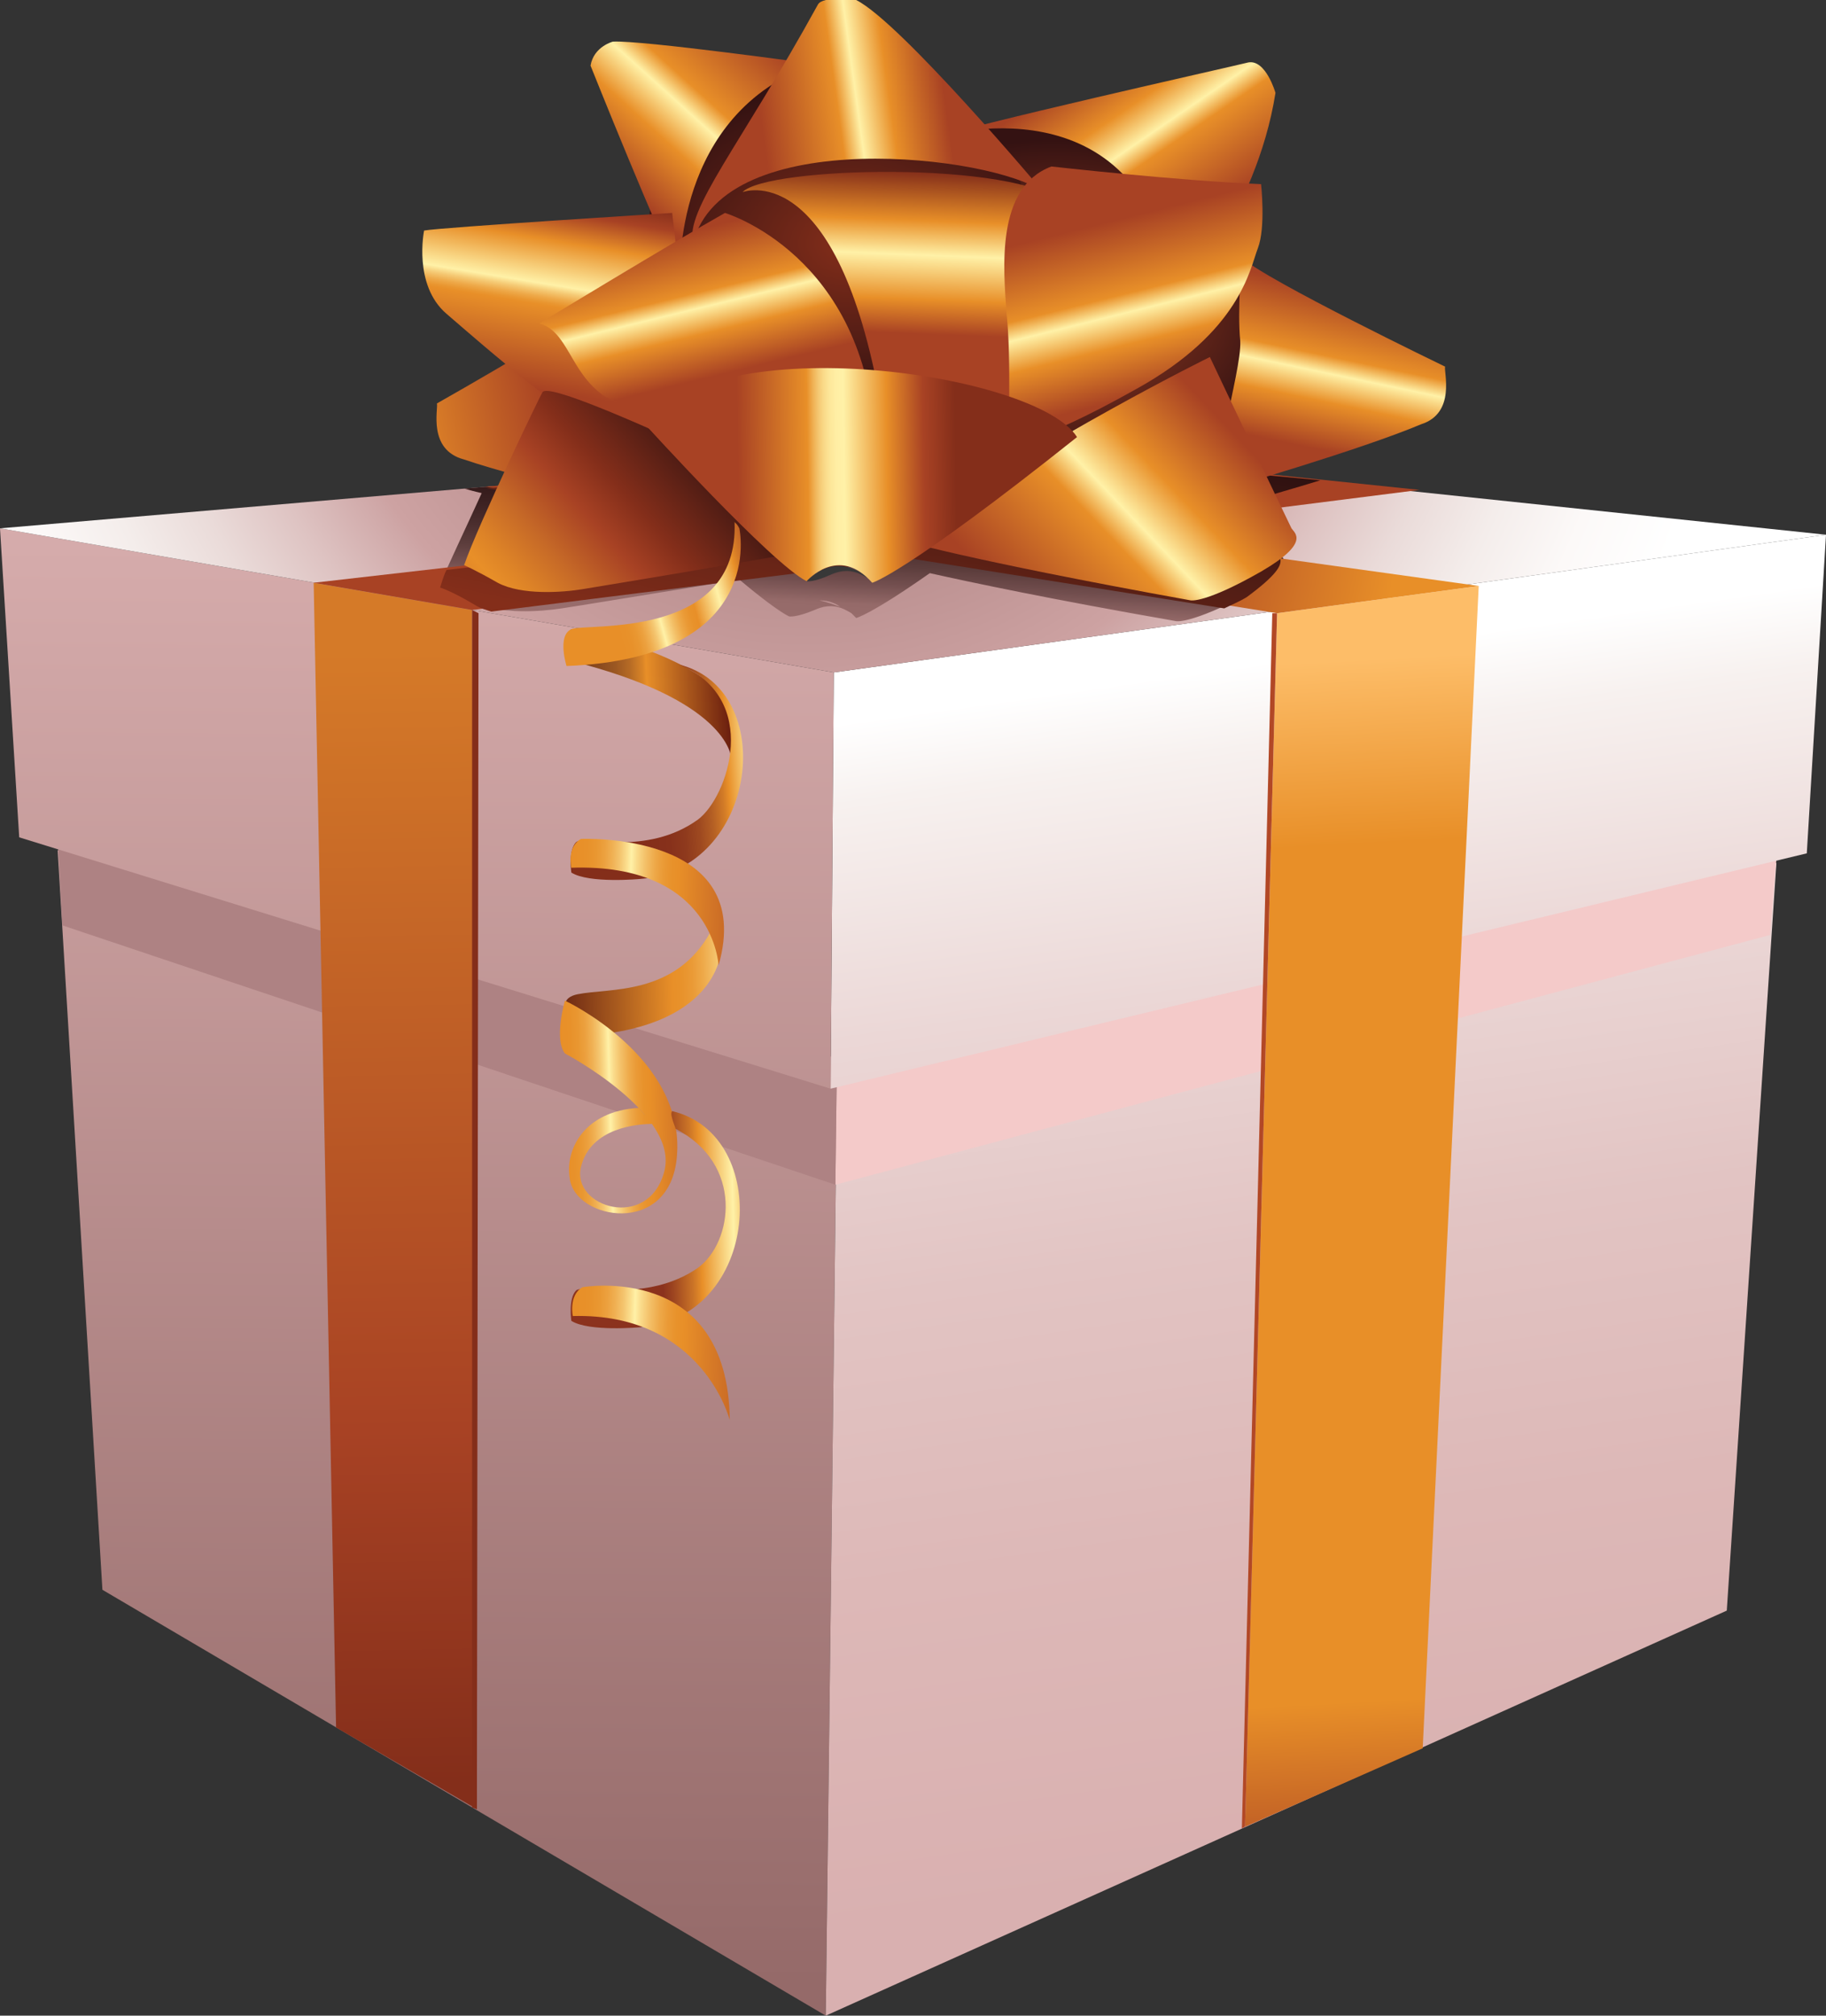 <?xml version="1.0" encoding="utf-8"?>
<!-- Generator: Adobe Illustrator 19.0.0, SVG Export Plug-In . SVG Version: 6.00 Build 0)  -->
<svg version="1.1" id="Layer_1" xmlns="http://www.w3.org/2000/svg" xmlns:xlink="http://www.w3.org/1999/xlink" x="0px" y="0px"
	 viewBox="0 0 114.1 125.9" style="enable-background:new 0 0 114.1 125.9;" xml:space="preserve" preserveAspectRatio="none">
<rect x="0" y="0" width="114.1" height="125.9" fill="#333333" stroke="none"/>
<style type="text/css">
	.st0{fill:url(#SVGID_1_);}
	.st1{fill:url(#SVGID_2_);}
	.st2{fill:#F4CAC9;}
	.st3{fill:#AE8283;}
	.st4{fill:url(#SVGID_3_);}
	.st5{fill:url(#SVGID_4_);}
	.st6{fill:url(#SVGID_5_);}
	.st7{fill:url(#SVGID_6_);}
	.st8{fill:url(#SVGID_7_);}
	.st9{fill:#842E1A;}
	.st10{fill:#B24826;}
	.st11{clip-path:url(#SVGID_9_);}
	.st12{fill:url(#SVGID_10_);}
	.st13{fill:url(#SVGID_11_);}
	.st14{fill:url(#SVGID_12_);}
	.st15{fill:none;}
	.st16{fill:url(#SVGID_13_);}
	.st17{fill:url(#SVGID_14_);}
	.st18{fill:url(#SVGID_15_);}
	.st19{fill:url(#SVGID_16_);}
	.st20{fill:url(#SVGID_17_);}
	.st21{fill:url(#SVGID_18_);}
	.st22{fill:url(#SVGID_19_);}
	.st23{fill:url(#SVGID_20_);}
	.st24{fill:url(#SVGID_21_);}
	.st25{fill:url(#SVGID_22_);}
	.st26{fill:url(#SVGID_23_);}
	.st27{fill:url(#SVGID_24_);}
	.st28{fill:url(#SVGID_25_);}
	.st29{fill:url(#SVGID_26_);}
	.st30{fill:#383838;}
	.st31{fill:url(#SVGID_27_);}
	.st32{fill:url(#SVGID_28_);}
	.st33{fill:url(#SVGID_29_);}
	.st34{fill:url(#SVGID_30_);}
	.st35{fill:url(#SVGID_31_);}
	.st36{fill:url(#SVGID_32_);}
	.st37{fill:url(#SVGID_33_);}
	.st38{fill:url(#SVGID_34_);}
	.st39{fill:url(#SVGID_35_);}
</style>
<g>
	<g>
		
			<linearGradient id="SVGID_1_" gradientUnits="userSpaceOnUse" x1="1186.039" y1="123.693" x2="1187.51" y2="-51.903" gradientTransform="matrix(1 0 0 1 -1158.617 0)">
			<stop  offset="0" style="stop-color:#956A69"/>
			<stop  offset="0.533" style="stop-color:#D8AEAE"/>
		</linearGradient>
		<polygon class="st0" points="3.6,53.1 6.4,99.3 51.6,125.9 52.3,67.9 		"/>
		
			<linearGradient id="SVGID_2_" gradientUnits="userSpaceOnUse" x1="1265.526" y1="269.016" x2="1233.072" y2="41.836" gradientTransform="matrix(1 0 0 1 -1158.617 0)">
			<stop  offset="0" style="stop-color:#956A69"/>
			<stop  offset="0.533" style="stop-color:#D8AEAE"/>
			<stop  offset="0.673" style="stop-color:#D9B0B0"/>
			<stop  offset="0.765" style="stop-color:#DDB8B7"/>
			<stop  offset="0.843" style="stop-color:#E2C4C3"/>
			<stop  offset="0.914" style="stop-color:#EBD7D6"/>
			<stop  offset="0.978" style="stop-color:#F7F1EF"/>
			<stop  offset="1" style="stop-color:#FFFFFF"/>
		</linearGradient>
		<polygon class="st1" points="52.3,67.9 111,53.9 107.9,100.6 51.6,125.9 		"/>
		<polygon class="st2" points="52.3,66.1 52.2,74 110.6,58.4 111.1,52.5 		"/>
		<polygon class="st3" points="52.2,74 3.9,57.8 3.6,52.4 52.3,66.1 		"/>
		
			<linearGradient id="SVGID_3_" gradientUnits="userSpaceOnUse" x1="1272.613" y1="267.633" x2="1240.24" y2="41.021" gradientTransform="matrix(1 0 0 1 -1158.617 0)">
			<stop  offset="0" style="stop-color:#956A69"/>
			<stop  offset="0.533" style="stop-color:#D8AEAE"/>
			<stop  offset="0.673" style="stop-color:#D9B0B0"/>
			<stop  offset="0.765" style="stop-color:#DDB8B7"/>
			<stop  offset="0.843" style="stop-color:#E2C4C3"/>
			<stop  offset="0.914" style="stop-color:#EBD7D6"/>
			<stop  offset="0.978" style="stop-color:#F7F1EF"/>
			<stop  offset="1" style="stop-color:#FFFFFF"/>
		</linearGradient>
		<polygon class="st4" points="52.1,42 114.1,33.4 112.9,53.3 51.9,68 		"/>
		
			<linearGradient id="SVGID_4_" gradientUnits="userSpaceOnUse" x1="1183.968" y1="123.68" x2="1185.439" y2="-51.921" gradientTransform="matrix(1 0 0 1 -1158.617 0)">
			<stop  offset="0" style="stop-color:#956A69"/>
			<stop  offset="0.533" style="stop-color:#D8AEAE"/>
		</linearGradient>
		<polygon class="st5" points="0,33 52.1,42 51.9,68 1.2,52.3 		"/>
		
			<radialGradient id="SVGID_5_" cx="1068.113" cy="13.334" r="67.64" gradientTransform="matrix(1 0 0 1 -1017.734 0)" gradientUnits="userSpaceOnUse">
			<stop  offset="0" style="stop-color:#8C6262"/>
			<stop  offset="0.467" style="stop-color:#CDA2A2"/>
			<stop  offset="0.478" style="stop-color:#CFA7A7"/>
			<stop  offset="0.548" style="stop-color:#DEC3C2"/>
			<stop  offset="0.619" style="stop-color:#EADBD9"/>
			<stop  offset="0.693" style="stop-color:#F4EDEB"/>
			<stop  offset="0.77" style="stop-color:#FCF9F8"/>
			<stop  offset="0.856" style="stop-color:#FFFFFF"/>
		</radialGradient>
		<polygon class="st6" points="0,33 60.8,27.8 114.1,33.4 52.1,42 		"/>
		
			<linearGradient id="SVGID_6_" gradientUnits="userSpaceOnUse" x1="1042.332" y1="40.628" x2="1043.617" y2="111.283" gradientTransform="matrix(1 0 0 1 -1017.734 0)">
			<stop  offset="0" style="stop-color:#D57A28"/>
			<stop  offset="0.689" style="stop-color:#A84224"/>
			<stop  offset="1" style="stop-color:#842E1A"/>
		</linearGradient>
		<polygon class="st7" points="19.6,36.4 21,107.9 29.8,113 29.5,38.1 		"/>
		
			<linearGradient id="SVGID_7_" gradientUnits="userSpaceOnUse" x1="1101.003" y1="41.277" x2="1105.499" y2="124.142" gradientTransform="matrix(1 0 0 1 -1017.734 0)">
			<stop  offset="0" style="stop-color:#FDBD68"/>
			<stop  offset="0.139" style="stop-color:#E88F28"/>
			<stop  offset="0.197" style="stop-color:#E88F28"/>
			<stop  offset="0.783" style="stop-color:#E88F28"/>
			<stop  offset="0.939" style="stop-color:#A84224"/>
			<stop  offset="1" style="stop-color:#842E1A"/>
		</linearGradient>
		<polygon class="st8" points="79.8,38.3 77.8,114.1 88.9,109.2 92.4,36.6 		"/>
		<polygon class="st9" points="29.5,112.9 29.8,113 29.9,38.3 29.5,38.1 		"/>
		<polygon class="st10" points="77.6,114.2 77.8,114.1 79.8,38.3 79.5,38.3 		"/>
		<g>
			<defs>
				<polygon id="SVGID_8_" points="0,33 60.8,27.8 114.1,33.4 52.1,42 				"/>
			</defs>
			<clipPath id="SVGID_9_">
				<use xlink:href="#SVGID_8_"  style="overflow:visible;"/>
			</clipPath>
			<g class="st11">
				
					<linearGradient id="SVGID_10_" gradientUnits="userSpaceOnUse" x1="1468.982" y1="207.383" x2="1470.944" y2="170.838" gradientTransform="matrix(1 0 0 1 -1413.494 -142.674)">
					<stop  offset="0" style="stop-color:#D8AEAE"/>
					<stop  offset="0.733" style="stop-color:#956A69"/>
					<stop  offset="0.738" style="stop-color:#906665"/>
					<stop  offset="0.769" style="stop-color:#734F4F"/>
					<stop  offset="0.801" style="stop-color:#5C3D3C"/>
					<stop  offset="0.835" style="stop-color:#4B2E2E"/>
					<stop  offset="0.87" style="stop-color:#3D2222"/>
					<stop  offset="0.907" style="stop-color:#331919"/>
					<stop  offset="0.948" style="stop-color:#2D1213"/>
					<stop  offset="1" style="stop-color:#2B1010"/>
				</linearGradient>
				<path class="st12" d="M89.3,24.6c0,0-11.3-5.3-12.8-6.6c0,0-0.3,3.3-0.1,5.1c0.1,0.7-0.2,2.1-0.5,3.5c-0.8-1.5-1.3-2.7-1.3-2.7
					s-4,1.9-9.3,4.8c-4.5-3-19.9-4.4-25.4-0.2c-0.1-0.1-0.3-0.1-0.4-0.2c-0.4-1.6-0.9-3.1-0.9-3.9c0.1-1.9-0.4-5.1-0.4-5.1
					c-1.4,1.4-12.3,7.4-12.3,7.4c0.1,0.2-0.6,2.8,1.7,3.4c0.7,0.2,1.6,0.5,2.5,0.7c-1,2.2-2.1,4.5-2.6,5.7c0,0,0.7,0.2,2.2,1.1
					c1.5,0.8,4.1,0.6,5.4,0.4c0.7-0.1,6.2-1,11.1-1.8c1.3,1.1,2.5,2,3.1,2.3c0,0,0.1-0.1,0.3-0.3c-0.1,0.1-0.2,0.2-0.3,0.3
					c0,0,0.4,0.1,1.6-0.4c1.1-0.5,1.8-0.1,2.3,0.2c0.1,0.1,0.2,0.2,0.3,0.3c0,0,0.9-0.2,4.6-2.8c2.7,0.6,7.4,1.6,15.4,3
					c0,0,0.9,0.2,4.5-1.7c3.2-1.7,2.1-2.3,1.9-2.6c-0.2-0.3-0.8-1.6-1.6-3.2c2.8-0.8,7.2-2.2,9.7-3.1C90.1,27.4,89.2,24.8,89.3,24.6
					z M49.6,38C49.6,38.1,49.6,38.1,49.6,38C49.6,38.1,49.6,38.1,49.6,38z M51.1,37.5c-0.1,0-0.1,0-0.2,0C51,37.5,51,37.5,51.1,37.5
					z M51.2,37.5c0.4,0,0.9,0.1,1.3,0.4C52.2,37.8,51.7,37.6,51.2,37.5z"/>
			</g>
		</g>
		<g>
			
				<radialGradient id="SVGID_11_" cx="1071.864" cy="33.858" r="24.632" gradientTransform="matrix(1 0 0 1 -1017.734 0)" gradientUnits="userSpaceOnUse">
				<stop  offset="0.322" style="stop-color:#842E1A"/>
				<stop  offset="0.789" style="stop-color:#A84224"/>
			</radialGradient>
			<polygon class="st13" points="19.6,36.4 79.1,29.6 88.7,30.6 29.5,38.1 			"/>
			
				<radialGradient id="SVGID_12_" cx="1069.128" cy="29.643" r="36.283" gradientTransform="matrix(1 0 0 1 -1017.734 0)" gradientUnits="userSpaceOnUse">
				<stop  offset="0.122" style="stop-color:#842E1A"/>
				<stop  offset="0.572" style="stop-color:#A84224"/>
				<stop  offset="1" style="stop-color:#E88F28"/>
			</radialGradient>
			<polygon class="st14" points="30.3,30.4 79.8,38.3 92.4,36.6 41.3,29.5 			"/>
		</g>
		<g>
			<polygon class="st15" points="19.6,36.4 79.1,29.6 88.7,30.6 29.5,38.1 			"/>
			<polygon class="st15" points="30.3,30.4 79.8,38.3 92.4,36.6 41.3,29.5 			"/>
		</g>
		<g>
			
				<linearGradient id="SVGID_13_" gradientUnits="userSpaceOnUse" x1="1209.661" y1="50.894" x2="1215.533" y2="23.715" gradientTransform="matrix(1 0 0 1 -1158.617 0)">
				<stop  offset="0.317" style="stop-color:#842E1A"/>
				<stop  offset="1" style="stop-color:#2B1010"/>
			</linearGradient>
			<path class="st16" d="M80,34.9l-11.8-1.6l10.3-1.3c-0.1-0.2-0.2-0.5-0.3-0.7c1.2-0.4,2.7-0.8,4.3-1.3l-3.2-0.3l-20.4,2.3
				l-17.5-2.4l-11,0.9l17.3,2.8l-19.8,2.3c-0.2,0.4-0.3,0.8-0.4,1.1c0,0,0.7,0.2,2.2,1.1c0.3,0.2,0.7,0.3,1,0.4l26.3-3.3l19.5,3.1
				c0.4-0.2,0.9-0.4,1.4-0.7C79.8,35.9,80.1,35.3,80,34.9z"/>
		</g>
		<g>
			
				<radialGradient id="SVGID_14_" cx="971.076" cy="-63.321" r="13.325" gradientTransform="matrix(1.097 4.020000e-002 -3.960000e-002 0.778 -1001.676 29.334)" gradientUnits="userSpaceOnUse">
				<stop  offset="0" style="stop-color:#A84224"/>
				<stop  offset="1" style="stop-color:#341212"/>
			</radialGradient>
			<path class="st17" d="M78.2,17.2c2,6.2-1.9,12.1-8.9,13.2c-6.9,1.1-14.2-3.1-16.2-9.3C51,14.9,55,9,61.9,7.9
				C68.9,6.8,76.1,11,78.2,17.2z"/>
			
				<linearGradient id="SVGID_15_" gradientUnits="userSpaceOnUse" x1="1080.961" y1="-113.179" x2="1071.97" y2="-123.51" gradientTransform="matrix(0.993 0.115 -0.115 0.993 -1012.701 2.842)">
				<stop  offset="0" style="stop-color:#A84224"/>
				<stop  offset="0.368" style="stop-color:#E88F28"/>
				<stop  offset="0.461" style="stop-color:#FFF1A7"/>
				<stop  offset="0.617" style="stop-color:#E88F28"/>
				<stop  offset="0.878" style="stop-color:#A84224"/>
			</linearGradient>
			<path class="st18" d="M58.2,8.7C59.6,8.1,72.1,5.1,73.4,19c0,0,5.1-5.6,6.3-13.2c0,0-0.6-2.1-1.7-1.9C76.8,4.2,60.2,7.9,58.2,8.7
				z"/>
			
				<radialGradient id="SVGID_16_" cx="959.078" cy="-67.693" r="12.633" gradientTransform="matrix(1.097 4.020000e-002 -3.960000e-002 0.778 -1001.676 29.334)" gradientUnits="userSpaceOnUse">
				<stop  offset="0" style="stop-color:#842E1A"/>
				<stop  offset="1" style="stop-color:#341212"/>
			</radialGradient>
			<path class="st19" d="M64.7,14.5c0.8,6-3.9,11.2-10.6,11.6c-6.7,0.4-12.7-4.2-13.5-10.2c-0.8-6,3.9-11.2,10.6-11.6
				C57.8,3.9,63.9,8.5,64.7,14.5z"/>
			
				<linearGradient id="SVGID_17_" gradientUnits="userSpaceOnUse" x1="1091.583" y1="-110.997" x2="1090.547" y2="-99.604" gradientTransform="matrix(0.993 0.115 -0.115 0.993 -1012.701 2.842)">
				<stop  offset="0" style="stop-color:#A84224"/>
				<stop  offset="0.368" style="stop-color:#E88F28"/>
				<stop  offset="0.461" style="stop-color:#FFF1A7"/>
				<stop  offset="0.617" style="stop-color:#E88F28"/>
				<stop  offset="0.878" style="stop-color:#A84224"/>
			</linearGradient>
			<path class="st20" d="M76.7,30.5c0,0,8.3-2.4,12.1-4c2.2-0.7,1.4-3.3,1.5-3.6c0,0-11.2-5.4-12.7-6.8c0,0-0.3,3.3-0.1,5.2
				C77.6,23.3,75.3,30.1,76.7,30.5z"/>
			
				<linearGradient id="SVGID_18_" gradientUnits="userSpaceOnUse" x1="1165.446" y1="32.207" x2="1203.102" y2="23.893" gradientTransform="matrix(1 0 0 1 -1158.617 0)">
				<stop  offset="1.111100e-002" style="stop-color:#842E1A"/>
				<stop  offset="0.483" style="stop-color:#E88F28"/>
				<stop  offset="0.736" style="stop-color:#A84224"/>
				<stop  offset="0.878" style="stop-color:#2B1010"/>
			</linearGradient>
			<path class="st21" d="M41.3,31.9c0,0-8.5-1.9-12.3-3.2c-2.3-0.6-1.6-3.2-1.7-3.5c0,0,10.8-6.1,12.2-7.6c0,0,0.5,3.3,0.4,5.2
				C39.9,24.8,42.7,31.4,41.3,31.9z"/>
			
				<linearGradient id="SVGID_19_" gradientUnits="userSpaceOnUse" x1="1053.233" y1="-123.068" x2="1044.71" y2="-111.103" gradientTransform="matrix(0.993 0.115 -0.115 0.993 -1012.701 2.842)">
				<stop  offset="0" style="stop-color:#A84224"/>
				<stop  offset="0.368" style="stop-color:#E88F28"/>
				<stop  offset="0.461" style="stop-color:#FFF1A7"/>
				<stop  offset="0.617" style="stop-color:#E88F28"/>
				<stop  offset="0.878" style="stop-color:#A84224"/>
			</linearGradient>
			<path class="st22" d="M42.5,17.2c0,0-0.5-10.1,8.4-13.2c0,0-10.8-1.5-12.6-1.4c0,0-1.2,0.3-1.4,1.5C36.9,4.1,41.3,15.1,42.5,17.2
				z"/>
			
				<linearGradient id="SVGID_20_" gradientUnits="userSpaceOnUse" x1="1073.837" y1="-88.739" x2="1086.443" y2="-103.866" gradientTransform="matrix(0.993 0.115 -0.115 0.993 -1012.701 2.842)">
				<stop  offset="0" style="stop-color:#A84224"/>
				<stop  offset="0.368" style="stop-color:#E88F28"/>
				<stop  offset="0.461" style="stop-color:#FFF1A7"/>
				<stop  offset="0.617" style="stop-color:#E88F28"/>
				<stop  offset="0.878" style="stop-color:#A84224"/>
			</linearGradient>
			<path class="st23" d="M56.2,33.7c0,0,3.8,1.2,18.2,3.8c0,0,0.9,0.2,4.4-1.8c3.1-1.8,2.1-2.4,1.9-2.7c-0.5-1-5.1-10.7-5.1-10.7
				S65.6,27.2,56.2,33.7z"/>
			
				<linearGradient id="SVGID_21_" gradientUnits="userSpaceOnUse" x1="1054.187" y1="-117.164" x2="1066.956" y2="-120.459" gradientTransform="matrix(0.993 0.115 -0.115 0.993 -1012.701 2.842)">
				<stop  offset="0" style="stop-color:#A84224"/>
				<stop  offset="0.368" style="stop-color:#E88F28"/>
				<stop  offset="0.461" style="stop-color:#FFF1A7"/>
				<stop  offset="0.617" style="stop-color:#E88F28"/>
				<stop  offset="0.878" style="stop-color:#A84224"/>
			</linearGradient>
			<path class="st24" d="M43.3,15.2c1.9-7.5,18.8-5.5,21.9-3.2c0,0-8.9-10.6-11.7-12c0,0-2.1-0.3-2.4,0.3
				C46.2,9.2,42.8,13.1,43.3,15.2z"/>
			
				<linearGradient id="SVGID_22_" gradientUnits="userSpaceOnUse" x1="1013.226" y1="-255.528" x2="1012.24" y2="-270.523" gradientTransform="matrix(0.974 0.227 -0.227 0.974 -1011.04 43.422)">
				<stop  offset="1.111100e-002" style="stop-color:#A84224"/>
				<stop  offset="0.361" style="stop-color:#E88F28"/>
				<stop  offset="0.373" style="stop-color:#E99630"/>
				<stop  offset="0.395" style="stop-color:#EEA949"/>
				<stop  offset="0.423" style="stop-color:#F5CA75"/>
				<stop  offset="0.45" style="stop-color:#FFF1A7"/>
				<stop  offset="0.632" style="stop-color:#E88F28"/>
				<stop  offset="0.752" style="stop-color:#A84224"/>
				<stop  offset="0.843" style="stop-color:#842E1A"/>
				<stop  offset="1" style="stop-color:#2B1010"/>
			</linearGradient>
			<path class="st25" d="M26.5,14.4c0,0-0.7,3.4,1.4,5.2c2.1,1.8,8.5,7.5,12.4,9C44.2,30,42,13.3,42,13.3S27.6,14.2,26.5,14.4z"/>
			
				<linearGradient id="SVGID_23_" gradientUnits="userSpaceOnUse" x1="1063.101" y1="-115.352" x2="1063.985" y2="-103.713" gradientTransform="matrix(0.993 0.115 -0.115 0.993 -1012.701 2.842)">
				<stop  offset="1.111100e-002" style="stop-color:#842E1A"/>
				<stop  offset="0.272" style="stop-color:#E88F28"/>
				<stop  offset="0.456" style="stop-color:#FFF1A7"/>
				<stop  offset="0.694" style="stop-color:#E88F28"/>
				<stop  offset="0.878" style="stop-color:#A84224"/>
			</linearGradient>
			<path class="st26" d="M46.4,12c0,0,5.7-2.2,8.5,12.5l9,1.3c0,0,4-10.4,2.6-13.1C63.5,10,47.9,10.4,46.4,12z"/>
			
				<linearGradient id="SVGID_24_" gradientUnits="userSpaceOnUse" x1="1184.91" y1="45.148" x2="1204.178" y2="27.839" gradientTransform="matrix(1 0 0 1 -1158.617 0)">
				<stop  offset="1.111100e-002" style="stop-color:#A84224"/>
				<stop  offset="0.361" style="stop-color:#E88F28"/>
				<stop  offset="0.416" style="stop-color:#DD8327"/>
				<stop  offset="0.512" style="stop-color:#C66927"/>
				<stop  offset="0.632" style="stop-color:#A84224"/>
				<stop  offset="0.736" style="stop-color:#842E1A"/>
				<stop  offset="1" style="stop-color:#2B1010"/>
			</linearGradient>
			<path class="st27" d="M29,35.3c0,0,0.7,0.3,2.1,1.1c1.5,0.8,4.1,0.6,5.3,0.4c1.2-0.2,17.7-2.9,18.4-3.3c0,0-20.3-10.1-20.9-9
				C33.9,24.4,29.9,32.7,29,35.3z"/>
			
				<linearGradient id="SVGID_25_" gradientUnits="userSpaceOnUse" x1="1049.191" y1="-109.497" x2="1052.799" y2="-99.704" gradientTransform="matrix(0.993 0.115 -0.115 0.993 -1012.701 2.842)">
				<stop  offset="0" style="stop-color:#A84224"/>
				<stop  offset="0.368" style="stop-color:#E88F28"/>
				<stop  offset="0.461" style="stop-color:#FFF1A7"/>
				<stop  offset="0.617" style="stop-color:#E88F28"/>
				<stop  offset="0.878" style="stop-color:#A84224"/>
			</linearGradient>
			<path class="st28" d="M33.7,20.2c0,0,8.4-5.1,11.6-6.9c0,0,8.8,2.6,9.4,14.3c0,0-14.9-1.5-17-2.9C35.6,23.2,35.5,20.7,33.7,20.2z
				"/>
			
				<linearGradient id="SVGID_26_" gradientUnits="userSpaceOnUse" x1="1076.21" y1="-113.476" x2="1080.605" y2="-101.755" gradientTransform="matrix(0.993 0.115 -0.115 0.993 -1012.701 2.842)">
				<stop  offset="0" style="stop-color:#A84224"/>
				<stop  offset="0.368" style="stop-color:#E88F28"/>
				<stop  offset="0.461" style="stop-color:#FFF1A7"/>
				<stop  offset="0.617" style="stop-color:#E88F28"/>
				<stop  offset="0.878" style="stop-color:#A84224"/>
			</linearGradient>
			<path class="st29" d="M63,27.7c0,0,0.2-5.3-0.1-8.1c-0.2-2.8-0.7-7.9,2.8-9.2c0,0,8,0.9,13.1,1.1c0,0,0.3,2.7-0.2,4
				c-0.5,1.3-1.1,5.2-7.6,8.8C64.4,28,63,27.7,63,27.7z"/>
			<path class="st30" d="M50.4,36.3c0,0,0.4,0.1,1.5-0.4c1.1-0.5,1.8-0.1,2.3,0.2C54.2,36.1,52.4,34.3,50.4,36.3z"/>
			
				<linearGradient id="SVGID_27_" gradientUnits="userSpaceOnUse" x1="1055.127" y1="-94.931" x2="1068.801" y2="-96.727" gradientTransform="matrix(0.993 0.115 -0.115 0.993 -1012.701 2.842)">
				<stop  offset="1.111100e-002" style="stop-color:#A84224"/>
				<stop  offset="0.328" style="stop-color:#E88F28"/>
				<stop  offset="0.338" style="stop-color:#EB9B37"/>
				<stop  offset="0.36" style="stop-color:#F0B458"/>
				<stop  offset="0.383" style="stop-color:#F5CA75"/>
				<stop  offset="0.407" style="stop-color:#FADB8A"/>
				<stop  offset="0.432" style="stop-color:#FDE79A"/>
				<stop  offset="0.46" style="stop-color:#FFEEA4"/>
				<stop  offset="0.494" style="stop-color:#FFF1A7"/>
				<stop  offset="0.689" style="stop-color:#E88F28"/>
				<stop  offset="0.856" style="stop-color:#A84224"/>
				<stop  offset="1" style="stop-color:#842E1A"/>
			</linearGradient>
			<path class="st31" d="M50.4,36.3c0,0,2-2.3,4.1,0.1c0,0,2-0.5,12.8-9.1c-2.5-4-22.6-6.9-27-0.8C40.3,26.5,48.2,35.2,50.4,36.3z"
				/>
		</g>
	</g>
	<g>
		
			<linearGradient id="SVGID_28_" gradientUnits="userSpaceOnUse" x1="2166.566" y1="850.091" x2="2176.985" y2="850.091" gradientTransform="matrix(0.999 -3.980000e-002 -3.980000e-002 -0.999 -2095.42 979.201)">
			<stop  offset="0" style="stop-color:#7E421C"/>
			<stop  offset="0.134" style="stop-color:#81441D"/>
			<stop  offset="0.235" style="stop-color:#8B4B1F"/>
			<stop  offset="0.325" style="stop-color:#9C5822"/>
			<stop  offset="0.409" style="stop-color:#B56A25"/>
			<stop  offset="0.488" style="stop-color:#DA8527"/>
			<stop  offset="0.508" style="stop-color:#E88F28"/>
			<stop  offset="1" style="stop-color:#6A1E0F"/>
		</linearGradient>
		<path class="st32" d="M35.7,39.3c0,0,12.8,2.2,10,8.1c0,0,0-3.4-9.2-5.9C36.5,41.5,34.8,40.1,35.7,39.3z"/>
		
			<linearGradient id="SVGID_29_" gradientUnits="userSpaceOnUse" x1="153.026" y1="-263.576" x2="169.889" y2="-263.576" gradientTransform="matrix(-1 2.840000e-002 2.840000e-002 1 211.066 320.333)">
			<stop  offset="0" style="stop-color:#E88F28"/>
			<stop  offset="6.092058e-002" style="stop-color:#E8912A"/>
			<stop  offset="0.107" style="stop-color:#E99731"/>
			<stop  offset="0.148" style="stop-color:#ECA13F"/>
			<stop  offset="0.186" style="stop-color:#F0B154"/>
			<stop  offset="0.223" style="stop-color:#F4C56F"/>
			<stop  offset="0.257" style="stop-color:#FBDF8F"/>
			<stop  offset="0.277" style="stop-color:#FFF1A7"/>
			<stop  offset="0.304" style="stop-color:#FADB8B"/>
			<stop  offset="0.348" style="stop-color:#F3BF67"/>
			<stop  offset="0.392" style="stop-color:#EEA949"/>
			<stop  offset="0.433" style="stop-color:#EA9A36"/>
			<stop  offset="0.473" style="stop-color:#E8922B"/>
			<stop  offset="0.508" style="stop-color:#E88F28"/>
			<stop  offset="1" style="stop-color:#511210"/>
		</linearGradient>
		<path class="st33" d="M45.1,59c0,0,0.2,5.1-8.6,5.7c0,0-2.4-2.2-0.4-2.6c2-0.4,6.1,0.1,8.3-3.9L45.1,59z"/>
		
			<linearGradient id="SVGID_30_" gradientUnits="userSpaceOnUse" x1="168.725" y1="-255.991" x2="157.732" y2="-255.991" gradientTransform="matrix(-1 2.840000e-002 2.840000e-002 1 211.066 320.333)">
			<stop  offset="0" style="stop-color:#E88F28"/>
			<stop  offset="6.092058e-002" style="stop-color:#E8912A"/>
			<stop  offset="0.107" style="stop-color:#E99731"/>
			<stop  offset="0.148" style="stop-color:#ECA13F"/>
			<stop  offset="0.186" style="stop-color:#F0B154"/>
			<stop  offset="0.223" style="stop-color:#F4C56F"/>
			<stop  offset="0.257" style="stop-color:#FBDF8F"/>
			<stop  offset="0.277" style="stop-color:#FFF1A7"/>
			<stop  offset="0.304" style="stop-color:#FADB8B"/>
			<stop  offset="0.348" style="stop-color:#F3BF67"/>
			<stop  offset="0.392" style="stop-color:#EEA949"/>
			<stop  offset="0.433" style="stop-color:#EA9A36"/>
			<stop  offset="0.473" style="stop-color:#E8922B"/>
			<stop  offset="0.508" style="stop-color:#E88F28"/>
			<stop  offset="1" style="stop-color:#A84224"/>
		</linearGradient>
		<path class="st34" d="M39.9,69.2c-3.4,0.2-4.6,2.6-4.3,4.4c0.3,2.6,6.3,3.7,6.7-1.4c0.5-6.2-7-9.7-7-9.7s-0.7,2.4,0,3.3
			c0,0,7.2,3.8,6.2,7.4c-1,3.7-5.8,2.2-5.2-0.3c0.6-2.5,3.6-2.7,4.5-2.7L39.9,69.2z"/>
		
			<linearGradient id="SVGID_31_" gradientUnits="userSpaceOnUse" x1="2179.971" y1="828.328" x2="2166.102" y2="828.328" gradientTransform="matrix(1 -2.840000e-002 -2.840000e-002 -1 -2101.274 965.721)">
			<stop  offset="0" style="stop-color:#8E351E"/>
			<stop  offset="0.127" style="stop-color:#91381E"/>
			<stop  offset="0.24" style="stop-color:#9A4220"/>
			<stop  offset="0.35" style="stop-color:#AA5223"/>
			<stop  offset="0.456" style="stop-color:#C26B26"/>
			<stop  offset="0.559" style="stop-color:#E68E28"/>
			<stop  offset="0.562" style="stop-color:#E88F28"/>
			<stop  offset="0.674" style="stop-color:#FFF1A7"/>
			<stop  offset="0.822" style="stop-color:#E88F28"/>
			<stop  offset="0.863" style="stop-color:#CB7427"/>
			<stop  offset="0.955" style="stop-color:#9C4420"/>
			<stop  offset="1" style="stop-color:#8B321D"/>
		</linearGradient>
		<path class="st35" d="M42,69.4c6.3,1.5,5.5,12.9-2,13.5c0,0-3.2,0.3-4.3-0.4c0,0-0.2-1.4,0.3-1.9c0.5-0.4,4.4,0.8,7.6-1.4
			c2.2-1.6,2.9-6.5-1.4-8.7C42.3,70.6,41.8,69.6,42,69.4z"/>
		
			<linearGradient id="SVGID_32_" gradientUnits="userSpaceOnUse" x1="168.339" y1="-240.853" x2="154.972" y2="-240.044" gradientTransform="matrix(-1 2.840000e-002 2.840000e-002 1 211.066 320.333)">
			<stop  offset="0" style="stop-color:#E88F28"/>
			<stop  offset="6.092058e-002" style="stop-color:#E8912A"/>
			<stop  offset="0.107" style="stop-color:#E99731"/>
			<stop  offset="0.148" style="stop-color:#ECA13F"/>
			<stop  offset="0.186" style="stop-color:#F0B154"/>
			<stop  offset="0.223" style="stop-color:#F4C56F"/>
			<stop  offset="0.257" style="stop-color:#FBDF8F"/>
			<stop  offset="0.277" style="stop-color:#FFF1A7"/>
			<stop  offset="0.304" style="stop-color:#FADB8B"/>
			<stop  offset="0.348" style="stop-color:#F3BF67"/>
			<stop  offset="0.392" style="stop-color:#EEA949"/>
			<stop  offset="0.433" style="stop-color:#EA9A36"/>
			<stop  offset="0.473" style="stop-color:#E8922B"/>
			<stop  offset="0.508" style="stop-color:#E88F28"/>
			<stop  offset="1" style="stop-color:#A84224"/>
		</linearGradient>
		<path class="st36" d="M36.4,80.4c0,0,9.1-1.6,9.2,8.3c0,0-1.7-6.7-9.8-6.5C35.8,82.3,35.5,80.9,36.4,80.4z"/>
		
			<linearGradient id="SVGID_33_" gradientUnits="userSpaceOnUse" x1="2165.788" y1="856.224" x2="2176.116" y2="856.639" gradientTransform="matrix(1 -2.840000e-002 -2.840000e-002 -1 -2101.274 965.721)">
			<stop  offset="0" style="stop-color:#842E1A"/>
			<stop  offset="0.13" style="stop-color:#87311B"/>
			<stop  offset="0.228" style="stop-color:#8F3A1D"/>
			<stop  offset="0.316" style="stop-color:#9E4920"/>
			<stop  offset="0.398" style="stop-color:#B45F24"/>
			<stop  offset="0.474" style="stop-color:#D37C27"/>
			<stop  offset="0.508" style="stop-color:#E88F28"/>
			<stop  offset="0.674" style="stop-color:#FFF1A7"/>
			<stop  offset="0.822" style="stop-color:#E88F28"/>
			<stop  offset="0.85" style="stop-color:#D97F27"/>
			<stop  offset="0.951" style="stop-color:#B55325"/>
			<stop  offset="1" style="stop-color:#A84224"/>
		</linearGradient>
		<path class="st37" d="M42.4,41.5c6.3,1.5,5,12.8-2.4,13.4c0,0-3.2,0.3-4.3-0.4c0,0-0.2-1.4,0.3-1.9c0.5-0.4,4.4,0.9,7.6-1.4
			C45.5,49.8,47.6,43.6,42.4,41.5z"/>
		
			<linearGradient id="SVGID_34_" gradientUnits="userSpaceOnUse" x1="167.637" y1="-269.005" x2="154.764" y2="-268.226" gradientTransform="matrix(-1 2.840000e-002 2.840000e-002 1 211.066 320.333)">
			<stop  offset="0" style="stop-color:#E88F28"/>
			<stop  offset="6.092058e-002" style="stop-color:#E8912A"/>
			<stop  offset="0.107" style="stop-color:#E99731"/>
			<stop  offset="0.148" style="stop-color:#ECA13F"/>
			<stop  offset="0.186" style="stop-color:#F0B154"/>
			<stop  offset="0.223" style="stop-color:#F4C56F"/>
			<stop  offset="0.257" style="stop-color:#FBDF8F"/>
			<stop  offset="0.277" style="stop-color:#FFF1A7"/>
			<stop  offset="0.304" style="stop-color:#FADB8B"/>
			<stop  offset="0.348" style="stop-color:#F3BF67"/>
			<stop  offset="0.392" style="stop-color:#EEA949"/>
			<stop  offset="0.433" style="stop-color:#EA9A36"/>
			<stop  offset="0.473" style="stop-color:#E8922B"/>
			<stop  offset="0.508" style="stop-color:#E88F28"/>
			<stop  offset="1" style="stop-color:#A84224"/>
		</linearGradient>
		<path class="st38" d="M36.3,52.4c0,0,11-0.5,8.6,7.9c0,0-0.3-6.4-9.2-6.1C35.7,54.2,35.4,52.9,36.3,52.4z"/>
		
			<linearGradient id="SVGID_35_" gradientUnits="userSpaceOnUse" x1="2169.9" y1="855.58" x2="2179.474" y2="857.804" gradientTransform="matrix(0.999 -3.980000e-002 -3.980000e-002 -0.999 -2095.42 979.201)">
			<stop  offset="0" style="stop-color:#E88F28"/>
			<stop  offset="6.092058e-002" style="stop-color:#E8912A"/>
			<stop  offset="0.107" style="stop-color:#E99731"/>
			<stop  offset="0.148" style="stop-color:#ECA13F"/>
			<stop  offset="0.186" style="stop-color:#F0B154"/>
			<stop  offset="0.223" style="stop-color:#F4C56F"/>
			<stop  offset="0.257" style="stop-color:#FBDF8F"/>
			<stop  offset="0.277" style="stop-color:#FFF1A7"/>
			<stop  offset="0.304" style="stop-color:#FADB8B"/>
			<stop  offset="0.348" style="stop-color:#F3BF67"/>
			<stop  offset="0.392" style="stop-color:#EEA949"/>
			<stop  offset="0.433" style="stop-color:#EA9A36"/>
			<stop  offset="0.473" style="stop-color:#E8922B"/>
			<stop  offset="0.508" style="stop-color:#E88F28"/>
			<stop  offset="0.674" style="stop-color:#FFF1A7"/>
			<stop  offset="0.822" style="stop-color:#E88F28"/>
			<stop  offset="0.85" style="stop-color:#D97F27"/>
			<stop  offset="0.951" style="stop-color:#B55325"/>
			<stop  offset="1" style="stop-color:#A84224"/>
		</linearGradient>
		<path class="st39" d="M46.2,33c0,0,1.8,8.1-10.8,8.6c0,0-0.6-1.9,0.3-2.3c0.9-0.4,10.5,0.7,10.2-6.7C45.8,32.6,46,32.6,46.2,33z"
			/>
	</g>
</g>
</svg>
